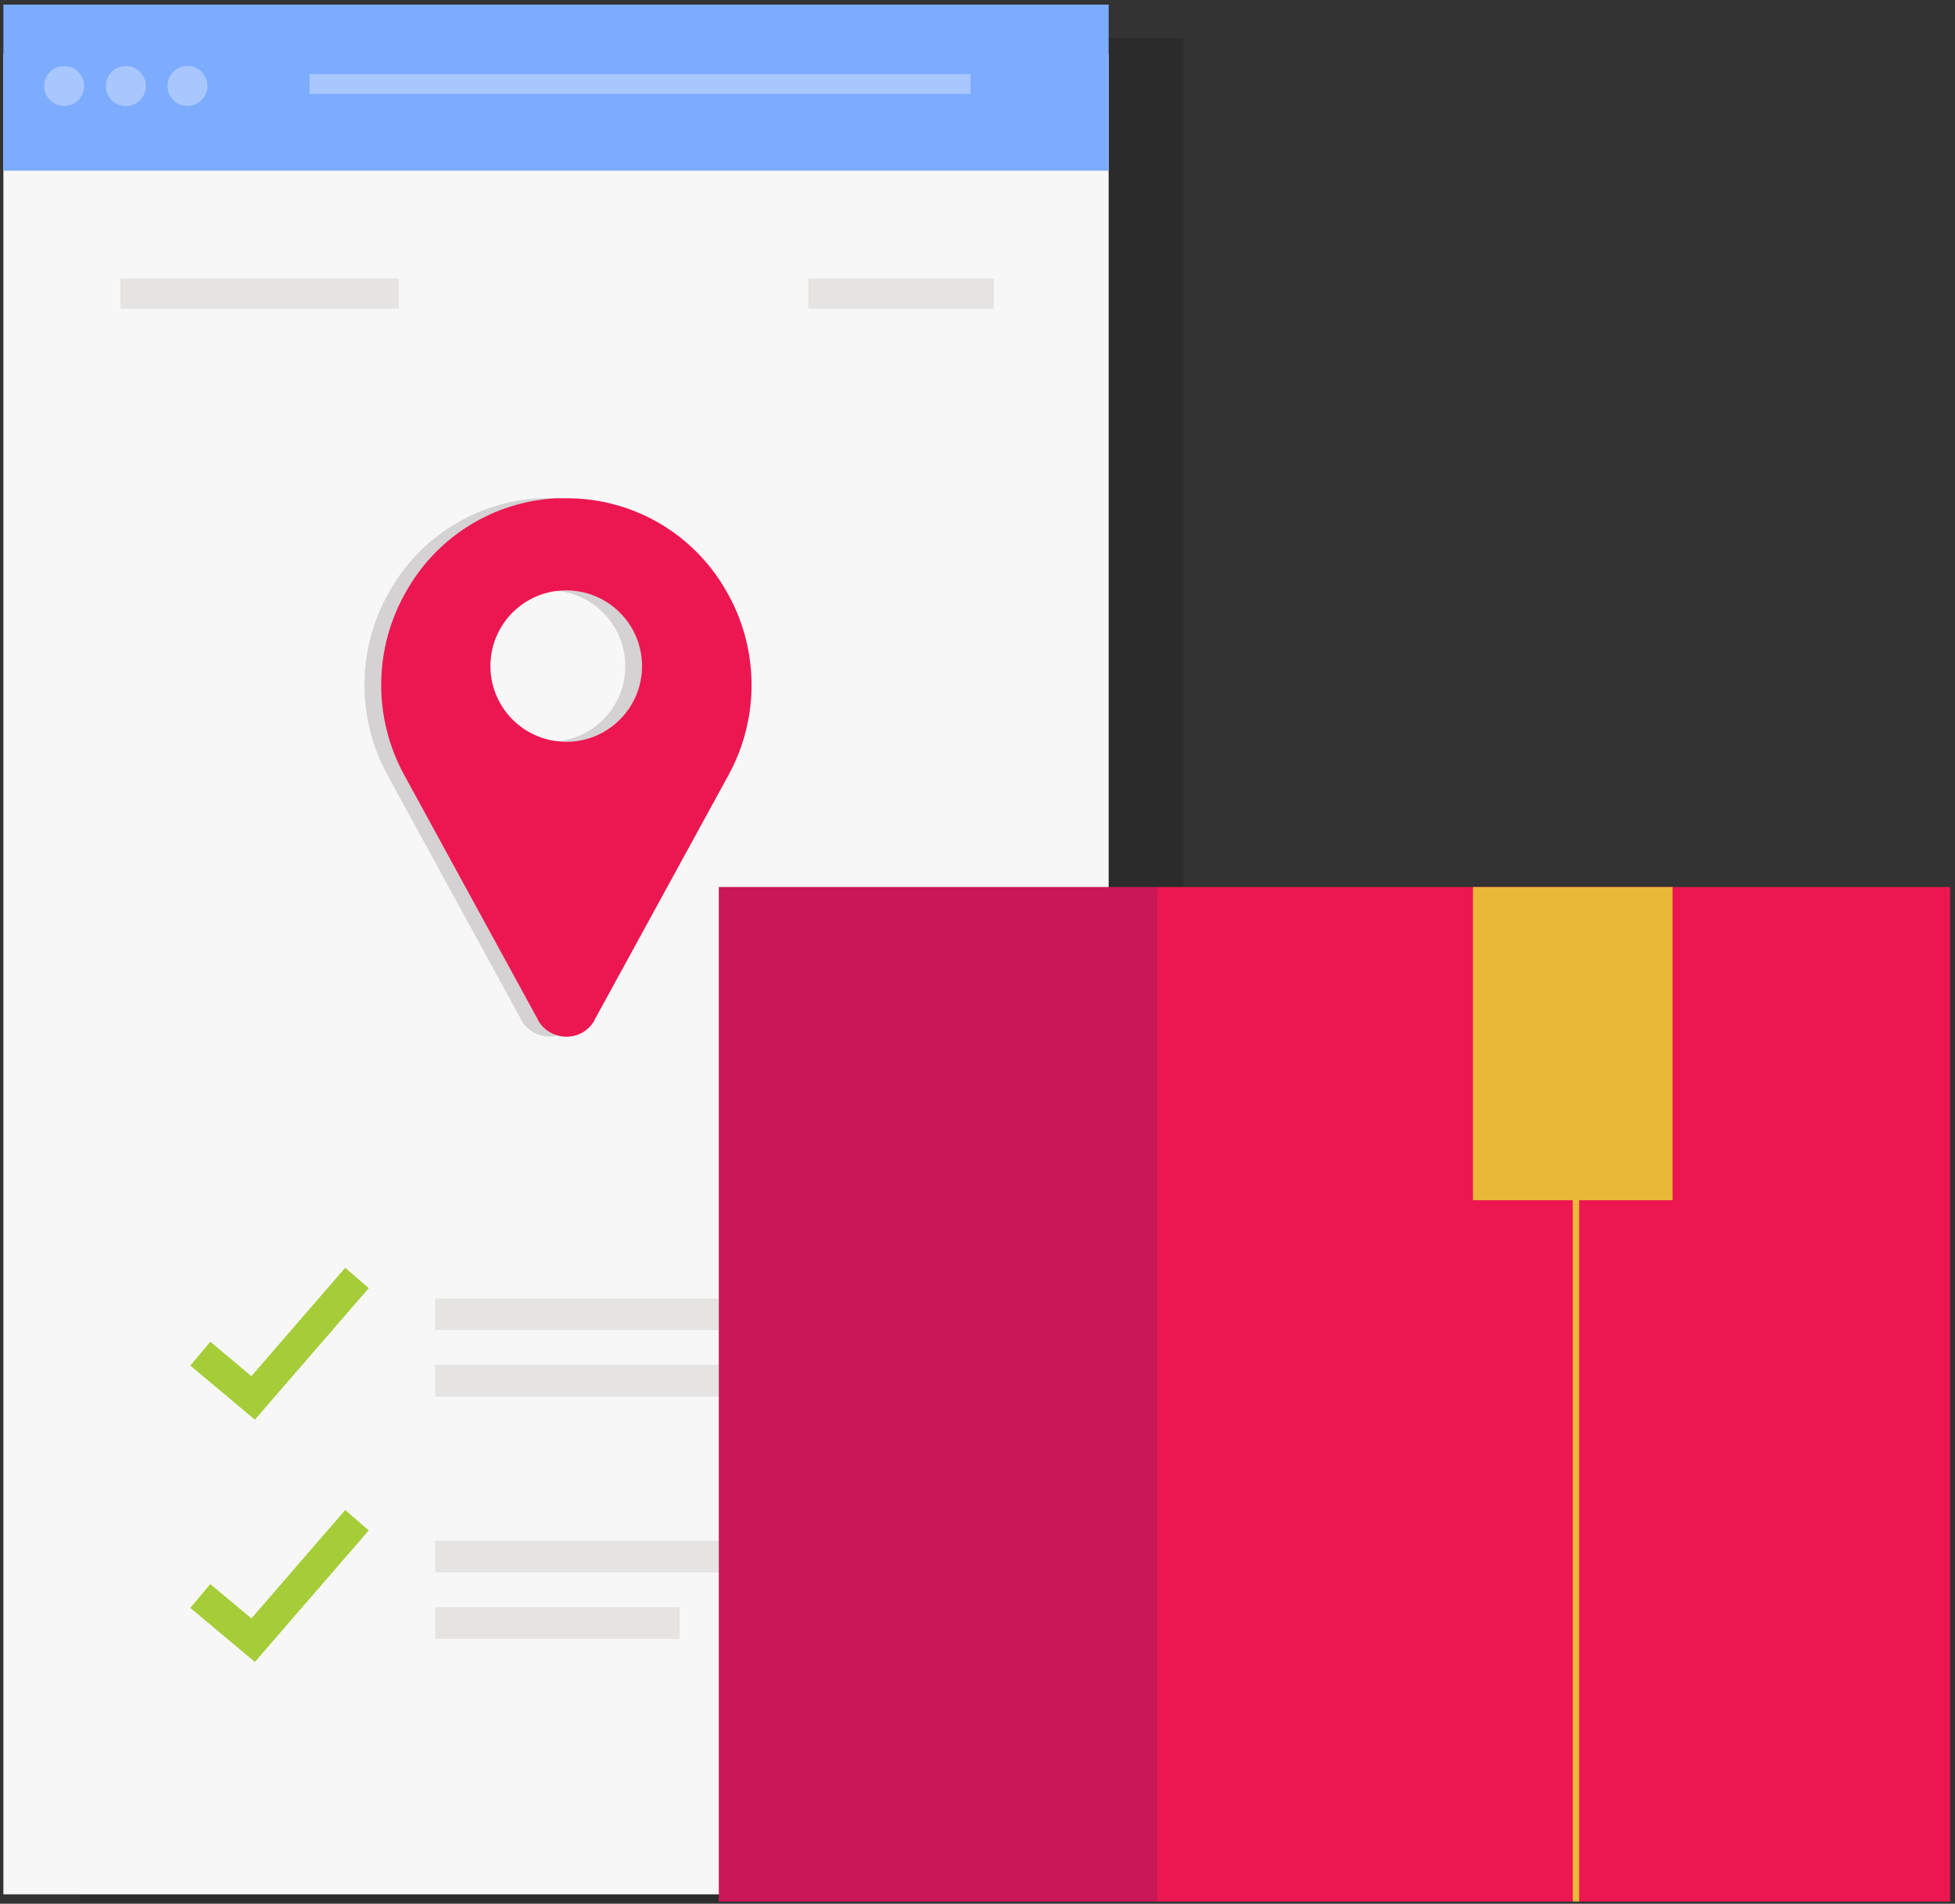 <?xml version="1.0" encoding="UTF-8"?>
<svg width="306px" height="298px" viewBox="0 0 306 298" version="1.1" xmlns="http://www.w3.org/2000/svg" xmlns:xlink="http://www.w3.org/1999/xlink">
    <rect x="0" y="0" width="306" height="298" fill="#333333" stroke="none"/>
    <title>track-delivery</title>
    <g id="Page-1" stroke="none" stroke-width="1" fill="none" fill-rule="evenodd">
        <g id="track-delivery">
            <rect id="Rectangle" fill="#000000" fill-rule="nonzero" opacity="0.15" x="12.56" y="5.95" width="172.68" height="291.71"></rect>
            <rect id="Rectangle" fill="#F7F7F7" fill-rule="nonzero" x="0.53" y="8.47" width="173" height="288.06"></rect>
            <rect id="Rectangle" fill="#7DACFF" fill-rule="nonzero" x="0.53" y="0.72" width="173" height="26"></rect>
            <g id="Group" opacity="0.33" transform="translate(6, 9)" fill="#FFFFFF" fill-rule="nonzero">
                <path d="M7.17,4.46 C7.174,5.728 6.413,6.873 5.242,7.36 C4.072,7.847 2.723,7.58 1.827,6.683 C0.93,5.787 0.663,4.438 1.15,3.268 C1.637,2.097 2.782,1.336 4.05,1.34 C5.771,1.345 7.165,2.739 7.17,4.46 L7.17,4.46 Z" id="Path"></path>
                <circle id="Oval" transform="translate(13.697, 4.473) rotate(-76.63) translate(-13.697, -4.473) " cx="13.697" cy="4.473" r="3.13"></circle>
                <circle id="Oval" cx="23.34" cy="4.46" r="3.13"></circle>
            </g>
            <line x1="49.99" y1="13.15" x2="150.37" y2="13.15" id="Path" stroke="#FFFFFF" stroke-width="3.08" fill="#FFFFFF" fill-rule="nonzero" opacity="0.33" stroke-linecap="square"></line>
            <line x1="128.87" y1="45.96" x2="153.2" y2="45.96" id="Path" stroke="#C4BDB8" stroke-width="4.71" fill="#FFFFFF" fill-rule="nonzero" opacity="0.33" stroke-linecap="square"></line>
            <line x1="21.2" y1="45.96" x2="60.08" y2="45.96" id="Path" stroke="#C4BDB8" stroke-width="4.71" fill="#FFFFFF" fill-rule="nonzero" opacity="0.33" stroke-linecap="square"></line>
            <polyline id="Path" stroke="#A5CD38" stroke-width="4.87" stroke-linecap="square" points="33.22 213.46 39.62 218.82 54.28 201.89"></polyline>
            <line x1="70.6" y1="205.73" x2="139.77" y2="205.73" id="Path" stroke="#C4BDB8" stroke-width="4.94" fill="#FFFFFF" fill-rule="nonzero" opacity="0.33" stroke-linecap="square"></line>
            <line x1="70.6" y1="216.14" x2="117.62" y2="216.14" id="Path" stroke="#C4BDB8" stroke-width="4.94" fill="#FFFFFF" fill-rule="nonzero" opacity="0.33" stroke-linecap="square"></line>
            <polyline id="Path" stroke="#A5CD38" stroke-width="4.87" stroke-linecap="square" points="33.22 251.39 39.62 256.75 54.28 239.81"></polyline>
            <line x1="70.6" y1="243.65" x2="139.77" y2="243.65" id="Path" stroke="#C4BDB8" stroke-width="4.94" fill="#FFFFFF" fill-rule="nonzero" opacity="0.33" stroke-linecap="square"></line>
            <line x1="70.6" y1="254.07" x2="103.9" y2="254.07" id="Path" stroke="#C4BDB8" stroke-width="4.94" fill="#FFFFFF" fill-rule="nonzero" opacity="0.33" stroke-linecap="square"></line>
            <rect id="Rectangle" fill="#C91757" fill-rule="nonzero" x="112.51" y="138.85" width="68.63" height="158.81"></rect>
            <rect id="Rectangle" fill="#EC1751" fill-rule="nonzero" x="181.14" y="138.85" width="124.1" height="158.81"></rect>
            <rect id="Rectangle" fill="#EAB839" fill-rule="nonzero" x="230.55" y="138.85" width="31.24" height="49.03"></rect>
            <rect id="Rectangle" fill="#EAB839" fill-rule="nonzero" x="246.17" y="187.19" width="1" height="110.47"></rect>
            <g id="Group" opacity="0.15" transform="translate(57, 78)" fill="#160208" fill-rule="nonzero">
                <path d="M54,14.38 C48.984,5.64 39.745,0.179 29.67,0 L28.38,0 L27.61,0 L27.38,0 C17.67,0.527 8.892,5.946 4.07,14.39 C-1.158,23.314 -1.302,34.332 3.69,43.39 L24.59,81.64 L24.59,81.7 C25.199,82.771 26.182,83.579 27.35,83.97 L27.51,84.02 C27.991,84.178 28.494,84.256 29,84.25 C30.822,84.265 32.507,83.288 33.4,81.7 L33.4,81.64 L54.3,43.39 C59.32,34.343 59.206,23.321 54,14.38 L54,14.38 Z M27.5,38 L27.38,38 C21.513,37.195 17.141,32.182 17.141,26.26 C17.141,20.338 21.513,15.325 27.38,14.52 L27.5,14.52 C28.004,14.452 28.512,14.418 29.02,14.42 C35.565,14.42 40.87,19.725 40.87,26.27 C40.87,32.815 35.565,38.12 29.02,38.12 C28.511,38.115 28.003,38.075 27.5,38 L27.5,38 Z" id="Shape"></path>
            </g>
            <path d="M113.6,92.38 C108.588,83.646 99.358,78.186 89.29,78 L88,78 L87.23,78 L87,78 C77.29,78.527 68.512,83.946 63.69,92.39 C58.462,101.314 58.318,112.332 63.31,121.39 L84.21,159.64 L84.21,159.7 C84.821,160.788 85.816,161.608 87,162 L87.16,162.05 C87.641,162.208 88.144,162.286 88.65,162.28 C90.472,162.295 92.157,161.318 93.05,159.73 L93.05,159.67 L114,121.38 C118.986,112.318 118.834,101.301 113.6,92.38 L113.6,92.38 Z M87.12,116 L87,116 C81.133,115.195 76.761,110.182 76.761,104.26 C76.761,98.338 81.133,93.325 87,92.52 L87.12,92.52 C87.624,92.452 88.132,92.418 88.64,92.42 C95.185,92.42 100.49,97.725 100.49,104.27 C100.49,110.815 95.185,116.12 88.64,116.12 C88.131,116.115 87.623,116.075 87.12,116 L87.12,116 Z" id="Shape" fill="#EC1751" fill-rule="nonzero"></path>
        </g>
    </g>
</svg>